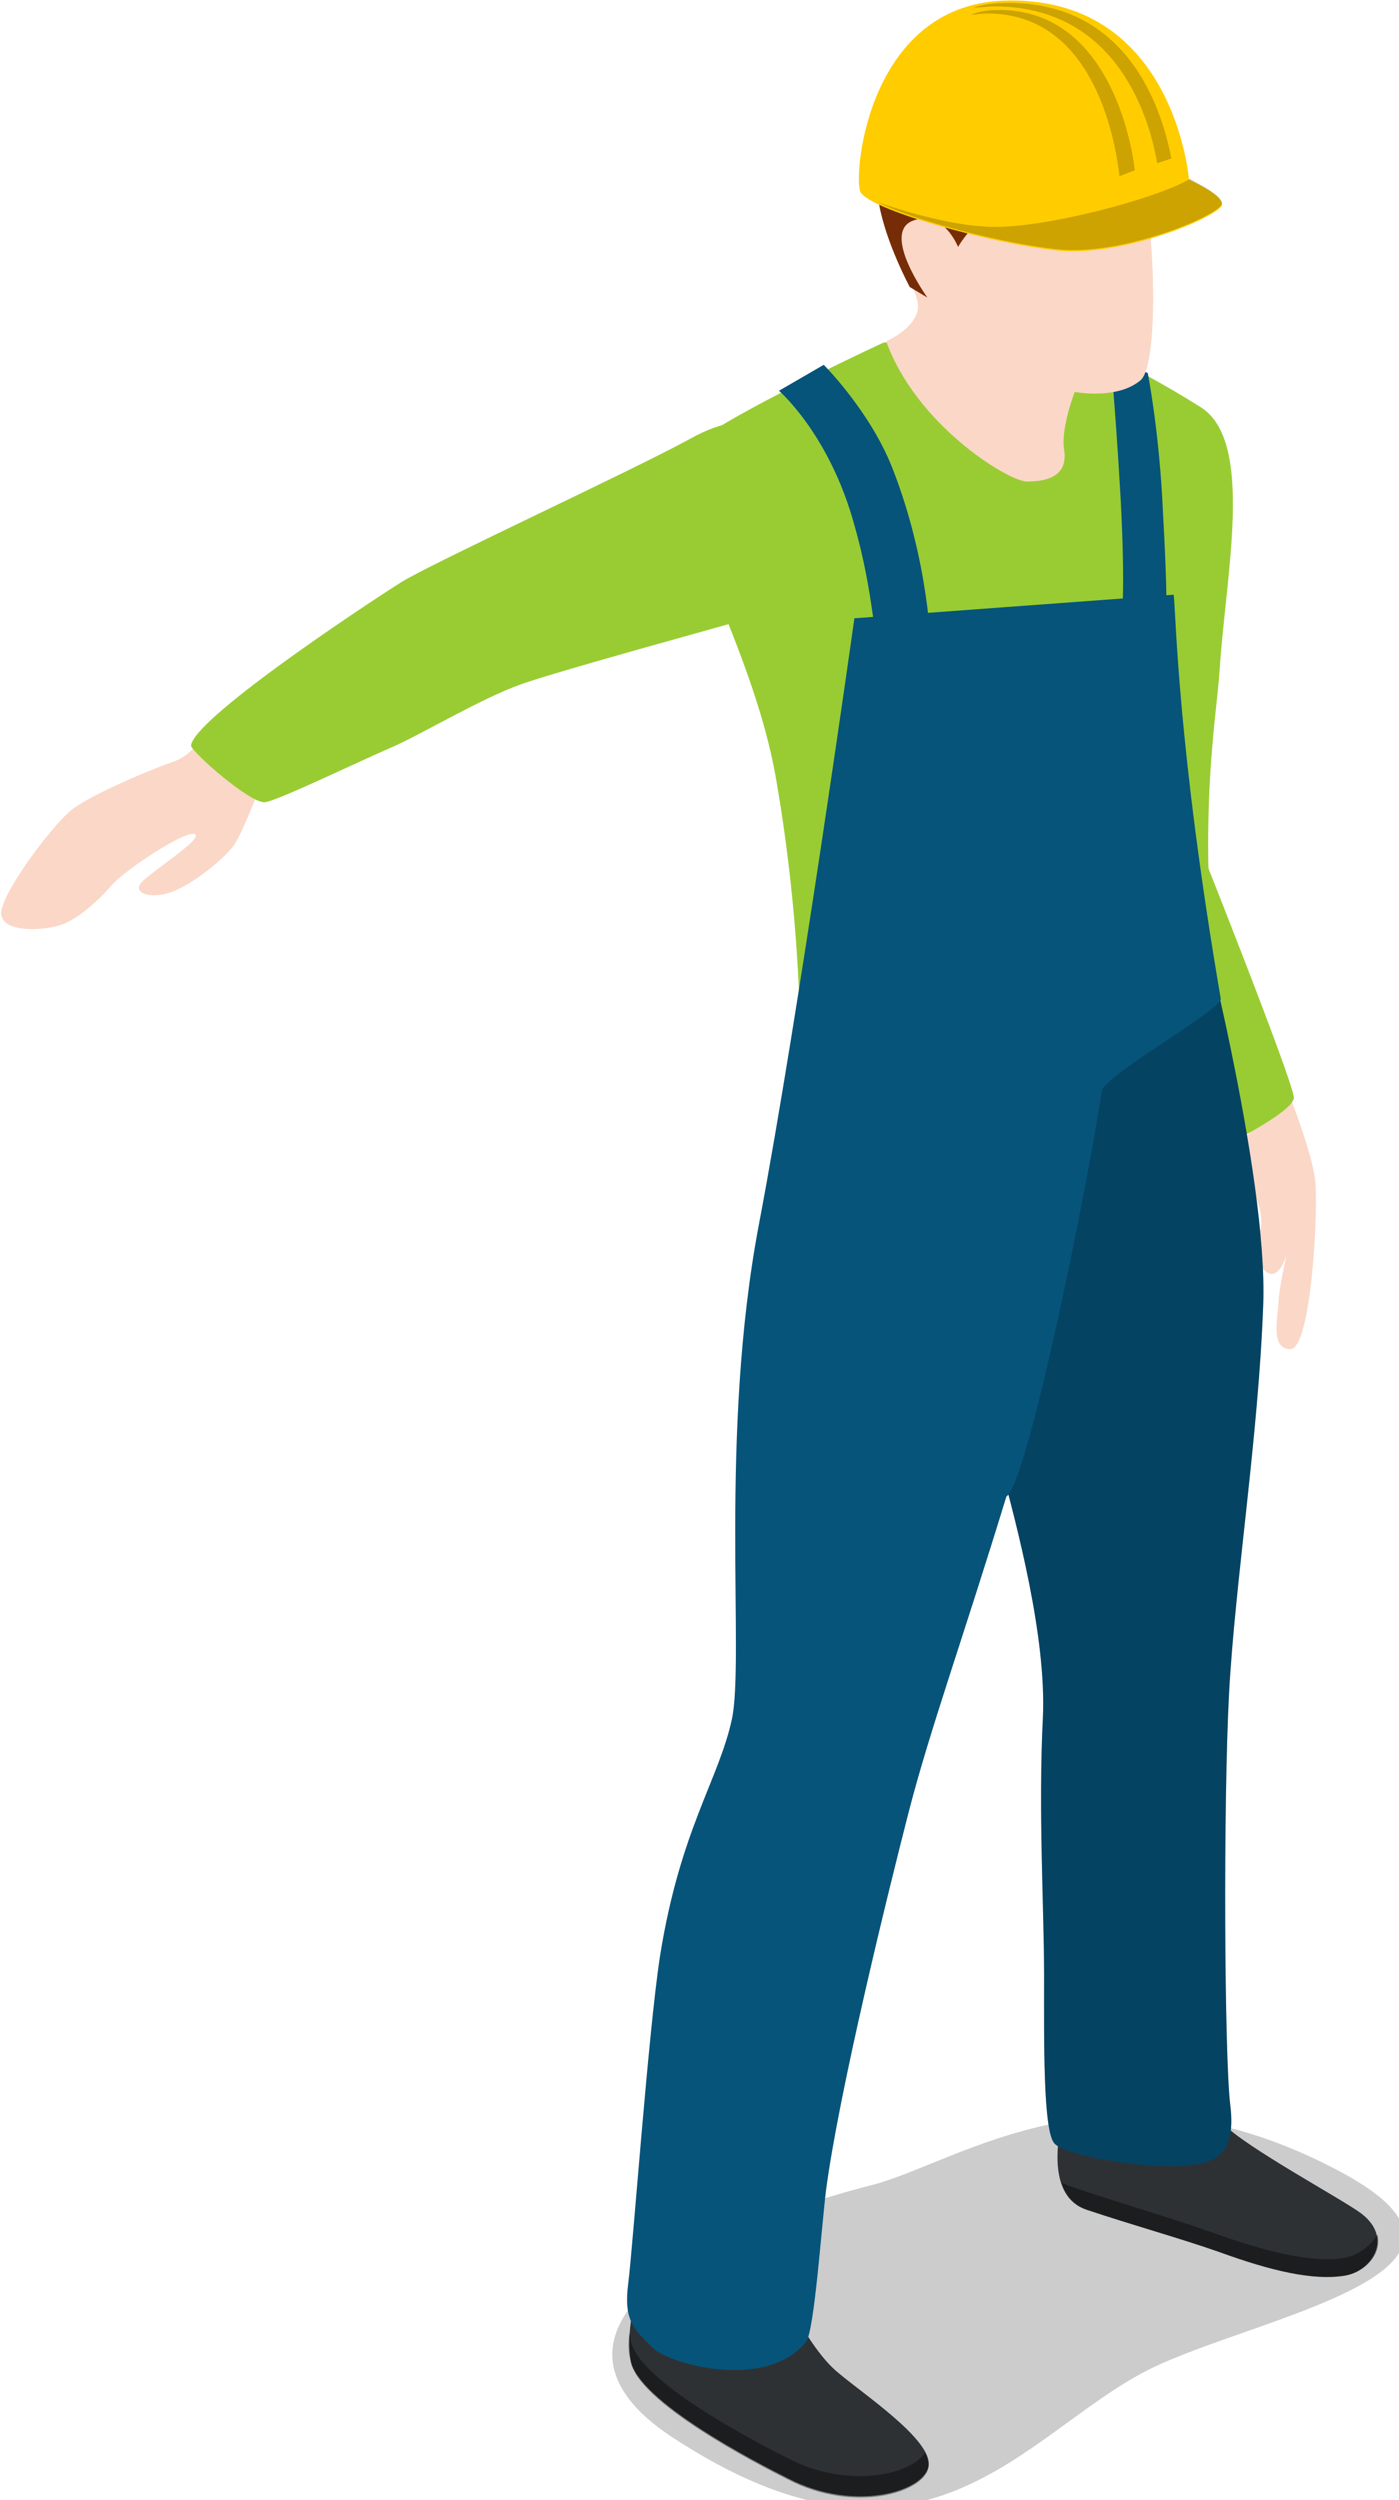 <?xml version="1.0" encoding="UTF-8" standalone="no"?>
<!-- Created with Inkscape (http://www.inkscape.org/) -->

<svg
   xmlns:dc="http://purl.org/dc/elements/1.1/"
   xmlns:cc="http://creativecommons.org/ns#"
   xmlns:rdf="http://www.w3.org/1999/02/22-rdf-syntax-ns#"
   xmlns:svg="http://www.w3.org/2000/svg"
   xmlns="http://www.w3.org/2000/svg"
   xmlns:sodipodi="http://sodipodi.sourceforge.net/DTD/sodipodi-0.dtd"
   xmlns:inkscape="http://www.inkscape.org/namespaces/inkscape"
   width="13.536mm"
   height="24.177mm"
   viewBox="0 0 13.536 24.177"
   version="1.1"
   id="svg581"
   inkscape:version="0.92.2 (5c3e80d, 2017-08-06)"
   sodipodi:docname="engineers-13.svg">
  <defs
     id="defs575" />
  <sodipodi:namedview
     id="base"
     pagecolor="#ffffff"
     bordercolor="#666666"
     borderopacity="1.0"
     inkscape:pageopacity="0.0"
     inkscape:pageshadow="2"
     inkscape:zoom="0.7"
     inkscape:cx="-350.12591"
     inkscape:cy="-138.39564"
     inkscape:document-units="mm"
     inkscape:current-layer="svg581"
     showgrid="false"
     inkscape:window-width="1360"
     inkscape:window-height="706"
     inkscape:window-x="-8"
     inkscape:window-y="-8"
     inkscape:window-maximized="1"
     fit-margin-top="0"
     fit-margin-left="0"
     fit-margin-right="0"
     fit-margin-bottom="0" />
  <g
     inkscape:label="Layer 1"
     inkscape:groupmode="layer"
     id="layer1"
     transform="translate(-142.61,183.013)" />
  <g
     id="i393"
     class="top-level-node"
     transform="matrix(0.114,0,0,0.114,-3.977,-1.967)">
    <g
       id="g768">
      <g
         id="g766">
        <path
           d="m 140.7,113.6 3.6,-3.5 c 0,0 1.9,4.8 2.2,7.2 0.3,2.3 -0.3,14.4 -2.1,14.4 -1.8,0 -1,-3 -1,-4 0,-1 0.7,-4.1 0.7,-4.1 0,0 -0.5,1.9 -1.4,1.7 -0.9,-0.2 -1.5,-1.9 -0.9,-3.5 0.6,-1.6 -0.9,-4.3 -0.9,-4.3 z"
           id="path722"
           inkscape:connector-curvature="0"
           style="fill:#fbd7c7" />
        <path
           d="m 139.7,114 c 0,0 4.9,-2.5 5,-3.6 0.1,-1.1 -8.8,-23.4 -8.8,-23.4 z"
           id="path724"
           inkscape:connector-curvature="0"
           style="fill:#99cc33" />
        <path
           d="m 138.7,105.8 c -2.5,-17.6 -0.6,-27.2 -0.3,-31.7 0.5,-8 3,-19.4 -1.6,-22.3 -2.7,-1.7 -7.2,-4.3 -9.9,-5.1 l -17,-0.4 c 0,0 -9.5,4.4 -14.2,7.3 -7.2,4.3 2.7,15.7 5.1,30 3.2,18.6 1.6,32.8 2,33.7 0.8,1.6 30.3,3.4 37.1,-1.6 0.9,-0.6 -0.6,-6 -1.2,-9.9 z"
           id="path726"
           inkscape:connector-curvature="0"
           style="fill:#99cc33" />
        <path
           d="m 91.8,223.9 c -12.3,-8.2 0.2,-17 17.1,-21.3 7.4,-1.9 20.2,-11.6 39.8,-1.1 15.8,8.5 -7.5,12.3 -16.4,16.8 -10.6,5.4 -19,19.8 -40.5,5.6 z"
           id="path728"
           inkscape:connector-curvature="0"
           style="opacity:0.2" />
        <path
           d="m 126.2,192.4 10.4,1.2 c 0,0 0.2,1.8 2.1,3.8 1.9,2 10.1,6.4 11.7,7.6 2.8,2.1 0.9,5 -1.5,5.3 -2.6,0.4 -6.1,-0.4 -10.5,-2 -3.4,-1.2 -7.4,-2.3 -11.3,-3.6 -3.3,-1.1 -2.5,-5.9 -2,-8 0.6,-2 1.1,-4.3 1.1,-4.3 z"
           id="path730"
           inkscape:connector-curvature="0"
           style="fill:#2d3134" />
        <path
           d="m 148.9,208.8 c -2.7,0.4 -6.5,-0.5 -11.2,-2.2 -3.7,-1.3 -7.9,-2.5 -12,-3.9 -0.3,-0.1 -0.5,-0.2 -0.7,-0.3 0.3,1 1,1.9 2.2,2.3 3.8,1.3 7.8,2.4 11.3,3.6 4.4,1.6 7.9,2.4 10.5,2 1.8,-0.3 3.2,-1.9 2.8,-3.5 -0.6,1 -1.7,1.8 -2.9,2 z"
           id="path732"
           inkscape:connector-curvature="0"
           style="opacity:0.4" />
        <path
           d="m 136.4,93.5 c 0,0 6.1,23.2 5.7,34.4 -0.4,11.2 -2.4,23.6 -2.9,33 -0.5,9.4 -0.4,30.7 0.1,34.9 0.6,4.8 -1.8,5.1 -4.8,5.2 -3.1,0.1 -9.1,-0.9 -10.1,-1.9 -1,-1 -0.9,-8.7 -0.9,-14.3 0,-5.6 -0.5,-14 -0.1,-21.9 0.3,-6.8 -2.2,-16.2 -3.6,-21.4 -1.4,-5.2 -7.4,-22.6 -7.8,-27.4 -0.4,-4.8 0,-15.2 0,-15.2 z"
           id="path734"
           inkscape:connector-curvature="0"
           style="fill:#06547a" />
        <path
           d="m 136.4,93.5 c 0,0 6.1,23.2 5.7,34.4 -0.4,11.2 -2.4,23.6 -2.9,33 -0.5,9.4 -0.4,30.7 0.1,34.9 0.6,4.8 -1.8,5.1 -4.8,5.2 -3.1,0.1 -9.1,-0.9 -10.1,-1.9 -1,-1 -0.9,-8.7 -0.9,-14.3 0,-5.6 -0.5,-14 -0.1,-21.9 0.3,-6.8 -2.2,-16.2 -3.6,-21.4 -1.4,-5.2 -7.4,-22.6 -7.8,-27.4 -0.4,-4.8 0,-15.2 0,-15.2 z"
           id="path736"
           inkscape:connector-curvature="0"
           style="opacity:0.2" />
        <path
           d="m 90.1,208.2 c 0.2,0.1 10.6,2.2 10.6,2.2 0,0 2.7,6 5.3,8.1 2.1,1.8 8,5.7 7.7,7.9 -0.3,2.2 -6.3,4 -11.9,1.1 -2.6,-1.3 -12.9,-6.6 -13.4,-10.1 -0.6,-3.9 1.7,-9.2 1.7,-9.2 z"
           id="path738"
           inkscape:connector-curvature="0"
           style="fill:#2d3134" />
        <path
           d="m 101.8,225.8 c -2.6,-1.3 -12.9,-6.6 -13.4,-10.1 0,-0.2 0,-0.3 -0.1,-0.5 -0.1,0.8 -0.1,1.6 0.1,2.3 0.5,3.5 10.8,8.8 13.4,10.1 5.6,2.9 11.6,1.1 11.9,-1.1 0,-0.3 -0.1,-0.7 -0.3,-1.2 -1.2,1.9 -6.6,3.1 -11.6,0.5 z"
           id="path740"
           inkscape:connector-curvature="0"
           style="opacity:0.4" />
        <g
           id="g748"
           style="fill:#06547a">
          <path
             d="m 134.5,67.7 c 0.2,1.6 0.3,12.7 4,34.3 -0.1,1 -9.9,6.5 -10.1,7.8 -1.2,8 -6.3,33.3 -8.1,34.4 -3.7,12.1 -6.5,19.8 -8.3,26.8 -1.8,7 -5.9,23.7 -7,32 -0.4,3.2 -1,12 -1.7,12.9 -3.3,4.1 -11.3,2 -12.9,0.6 -1.7,-1.6 -2.6,-2.4 -2.2,-5.5 0.4,-3.1 1.7,-21.3 2.7,-27.8 1.7,-10.7 5,-15 6.1,-20.1 1.1,-5.1 -1.1,-24.1 2.3,-42 3.4,-17.9 8.1,-51.4 8.1,-51.4 z"
             id="path742"
             inkscape:connector-curvature="0" />
          <path
             d="m 101,50.4 c 0,0 4.3,3.7 6.4,11.4 1.7,5.9 1.7,10.6 2.2,10.7 0.5,0.1 4.3,0 4.3,0 0,0 -0.1,-7.5 -3.3,-15.6 -1.9,-4.8 -5.8,-8.7 -5.8,-8.7 z"
             id="path744"
             inkscape:connector-curvature="0" />
          <path
             d="m 132.3,48.9 c 0,0 1,5 1.3,12 0.3,5.3 0.3,8 0.3,8 l -3.8,0.6 c 0,0 0.3,-2.3 -0.1,-9.9 -0.5,-8.7 -0.9,-12.2 -0.9,-12.2 z"
             id="path746"
             inkscape:connector-curvature="0" />
        </g>
        <path
           d="m 110.1,46.2 c 0,0 2.6,-1.1 2.7,-2.9 0.2,-1.9 -5.6,-9.2 -0.8,-16 4.9,-6.8 16.9,-5.5 19,1.2 2.1,6.8 2.3,19.6 0.7,21 -2,1.7 -5.6,1 -5.6,1 0,0 -1.2,3.1 -0.9,4.9 0.4,2.5 -1.9,2.7 -3.2,2.7 -1.7,-0.1 -9.4,-4.9 -11.9,-11.9 z"
           id="path750"
           inkscape:connector-curvature="0"
           style="fill:#fbd7c7" />
        <path
           d="m 112.1,41.6 1.5,0.9 c 0,0 -3.9,-5.4 -1.3,-6.5 2.6,-1.1 3.9,2.2 3.9,2.2 0,0 1.9,-3.4 5,-3.7 3.1,-0.3 11.4,-2.2 11.1,-4.8 -0.1,-1 -3.4,-10 -13.2,-8.3 -9.8,1.7 -10.2,9.9 -9.6,13.2 0.6,3.3 2.6,7 2.6,7 z"
           id="path752"
           inkscape:connector-curvature="0"
           style="fill:#762c07" />
        <path
           d="m 135.8,32.5 c 0,0 2.8,1.2 2.8,2.1 0,0.9 -8.3,4.5 -14,3.9 -5.7,-0.6 -16.1,-3.5 -16.7,-5 -0.6,-1.5 0.7,-16.2 12.7,-16.2 14,-0.1 15.2,15.2 15.2,15.2 z"
           id="path754"
           inkscape:connector-curvature="0"
           style="fill:#ffcc00" />
        <path
           d="m 138.6,34.5 c 0,0.9 -8.3,4.5 -14,3.9 -4.6,-0.5 -12.1,-2.4 -15.2,-4 3.1,1.1 7.3,2.2 10.4,2.1 5.4,-0.2 14.2,-2.8 16.1,-4.1 -0.1,0.1 2.7,1.3 2.7,2.1 z"
           id="path756"
           inkscape:connector-curvature="0"
           style="opacity:0.2" />
        <path
           d="m 134.3,30.7 -1.2,0.4 c -0.6,-3.6 -3.3,-13.3 -13.8,-13.3 -0.6,0 -1.2,0.1 -1.8,0.1 0.9,-0.3 1.9,-0.4 3,-0.4 10.4,0 13.1,9.5 13.8,13.2 z"
           id="path758"
           inkscape:connector-curvature="0"
           style="opacity:0.2" />
        <path
           d="m 129.9,32.2 c -0.3,-2.6 -2,-13.8 -11.2,-13.8 -0.5,0 -1,0.1 -1.4,0.1 0.7,-0.3 1.5,-0.4 2.4,-0.4 9.1,0 11.2,10.9 11.5,13.6 z"
           id="path760"
           inkscape:connector-curvature="0"
           style="opacity:0.2" />
        <path
           d="m 51.7,80.3 c 0,0 -0.9,1.2 -2.2,1.6 -1.2,0.4 -6.9,2.7 -8.6,4.1 -1.7,1.4 -6.2,7.4 -5.9,8.9 0.3,1.5 3.6,1.3 5.1,0.8 1.4,-0.5 3.1,-2 4.3,-3.4 1.3,-1.4 6.2,-4.6 7,-4.3 0.9,0.3 -3.7,3.2 -4.5,4.1 -0.8,0.9 0.7,1.4 2.3,0.9 2,-0.6 5.1,-3.2 5.7,-4.3 0.6,-1 1.7,-3.8 1.7,-3.8 l 0.7,-0.3 z"
           id="path762"
           inkscape:connector-curvature="0"
           style="fill:#fbd7c7" />
        <path
           d="m 51.1,80.5 c 0,0.5 5.1,5 6.3,4.8 1.2,-0.2 7.4,-3.2 10.6,-4.6 2.2,-0.9 7.7,-4.2 11.1,-5.4 3.4,-1.2 17,-4.9 20.8,-6 5.7,-1.6 6.8,-8.5 4.4,-12.2 C 101.8,53.4 98.7,51.6 93.6,54.4 88.5,57.2 72.2,64.7 69,66.6 64.9,69.2 51.3,78.3 51.1,80.5 Z"
           id="path764"
           inkscape:connector-curvature="0"
           style="fill:#99cc33" />
      </g>
    </g>
  </g>
</svg>
